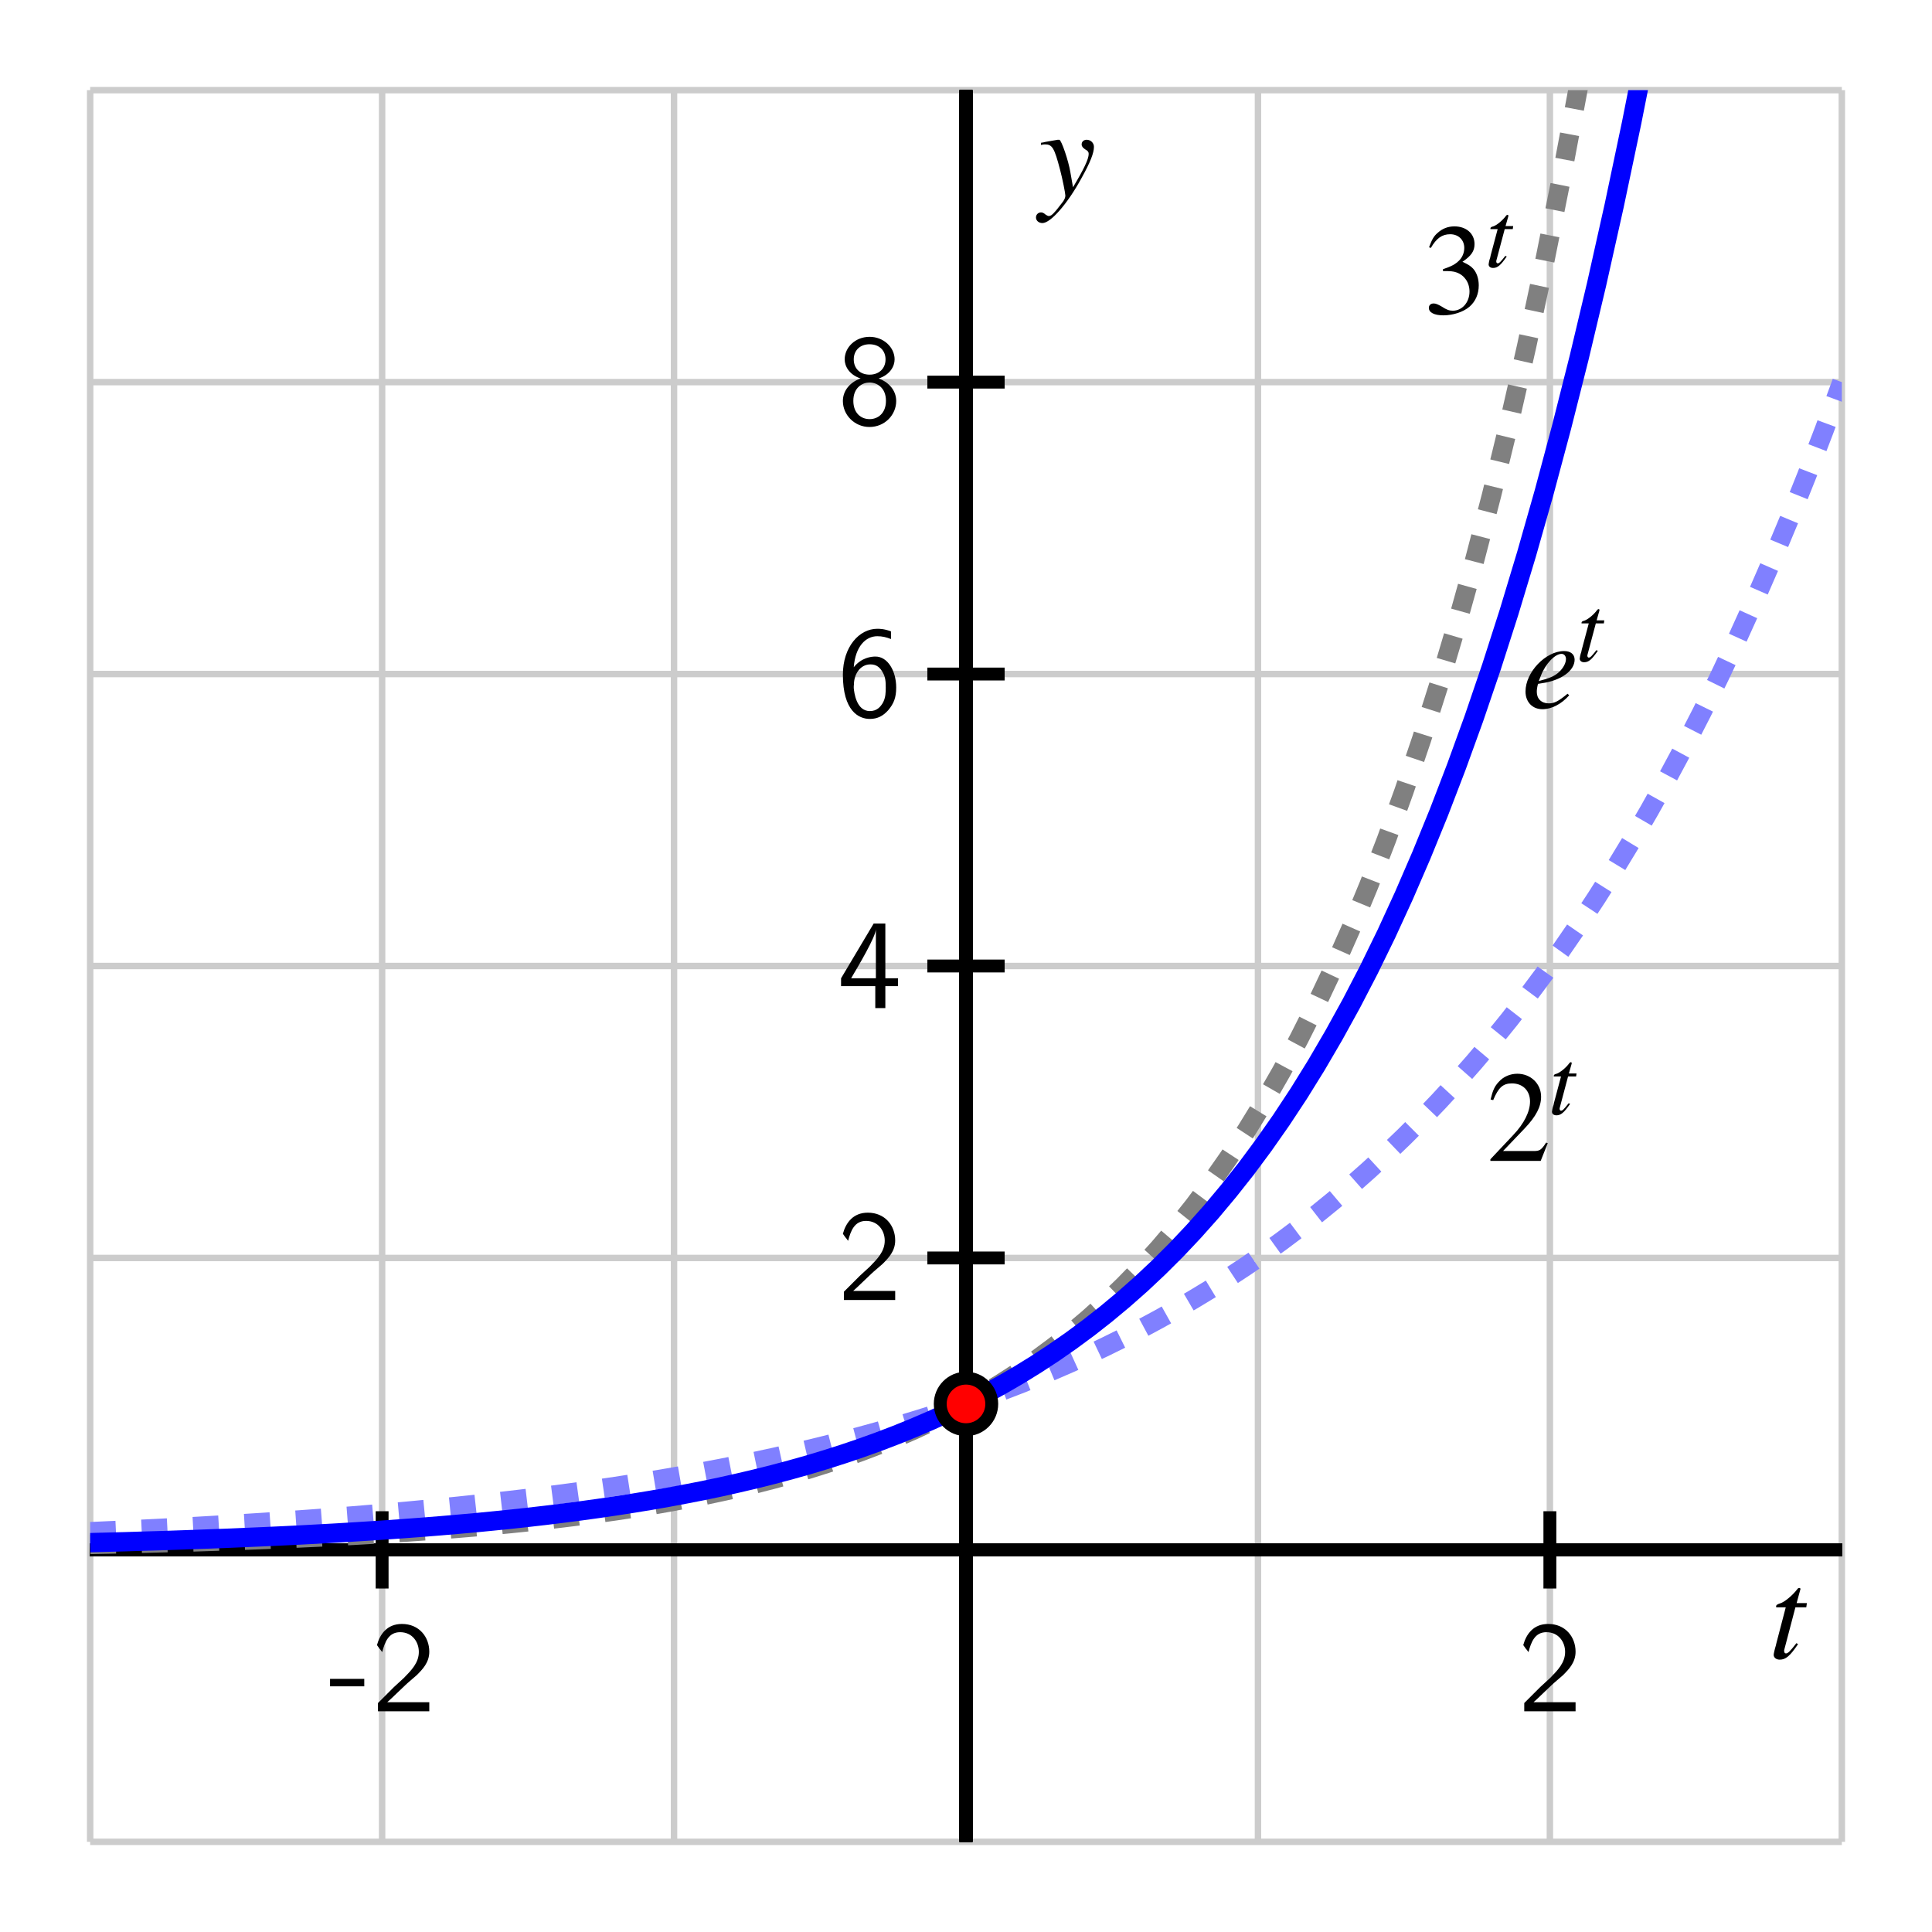<?xml version="1.0" encoding="UTF-8"?>
<svg xmlns="http://www.w3.org/2000/svg" xmlns:xlink="http://www.w3.org/1999/xlink" width="150pt" height="150pt" viewBox="0 0 150 150" version="1.1">
<defs>
<g>
<symbol overflow="visible" id="glyph0-0">
<path style="stroke:none;" d=""/>
</symbol>
<symbol overflow="visible" id="glyph0-1">
<path style="stroke:none;" d="M 2.766 -1.938 L 2.766 -2.516 L 0.109 -2.516 L 0.109 -1.938 Z M 2.766 -1.938 "/>
</symbol>
<symbol overflow="visible" id="glyph0-2">
<path style="stroke:none;" d="M 1.734 -1.875 L 0.5 -0.641 L 0.5 0 L 4.484 0 L 4.484 -0.703 L 2.672 -0.703 C 2.547 -0.703 2.438 -0.703 2.312 -0.703 L 1.219 -0.703 C 1.547 -0.984 2.297 -1.734 2.609 -2.016 C 2.797 -2.203 3.312 -2.625 3.5 -2.797 C 3.953 -3.25 4.484 -3.781 4.484 -4.625 C 4.484 -5.781 3.688 -6.781 2.359 -6.781 C 1.219 -6.781 0.656 -6 0.422 -5.141 C 0.547 -4.969 0.594 -4.906 0.609 -4.875 C 0.625 -4.859 0.734 -4.734 0.828 -4.594 C 1.031 -5.359 1.312 -6.141 2.219 -6.141 C 3.156 -6.141 3.672 -5.391 3.672 -4.609 C 3.672 -3.766 3.094 -3.188 2.516 -2.594 Z M 1.734 -1.875 "/>
</symbol>
<symbol overflow="visible" id="glyph0-3">
<path style="stroke:none;" d="M 3.719 -1.703 L 4.703 -1.703 L 4.703 -2.312 L 3.719 -2.312 L 3.719 -6.562 L 2.812 -6.562 L 0.281 -2.312 L 0.281 -1.703 L 2.938 -1.703 L 2.938 0 L 3.719 0 Z M 1.062 -2.312 C 1.578 -3.188 2.984 -5.547 2.984 -6.125 L 2.984 -2.312 Z M 1.062 -2.312 "/>
</symbol>
<symbol overflow="visible" id="glyph0-4">
<path style="stroke:none;" d="M 4.156 -6.578 C 3.641 -6.781 3.234 -6.781 3.094 -6.781 C 1.688 -6.781 0.422 -5.375 0.422 -3.219 C 0.422 -0.391 1.656 0.219 2.516 0.219 C 3.109 0.219 3.547 -0.016 3.938 -0.453 C 4.375 -0.969 4.562 -1.438 4.562 -2.219 C 4.562 -3.5 3.906 -4.625 2.953 -4.625 C 2.625 -4.625 1.875 -4.547 1.266 -3.797 C 1.391 -5.406 2.188 -6.203 3.094 -6.203 C 3.484 -6.203 3.797 -6.125 4.156 -5.984 Z M 1.266 -2.188 C 1.266 -2.328 1.266 -2.344 1.281 -2.469 C 1.281 -3.203 1.734 -4.016 2.562 -4.016 C 3.047 -4.016 3.312 -3.766 3.516 -3.391 C 3.734 -3.016 3.75 -2.672 3.75 -2.219 C 3.75 -1.875 3.75 -1.422 3.516 -1.016 C 3.344 -0.734 3.078 -0.391 2.516 -0.391 C 1.453 -0.391 1.297 -1.859 1.266 -2.188 Z M 1.266 -2.188 "/>
</symbol>
<symbol overflow="visible" id="glyph0-5">
<path style="stroke:none;" d="M 3.203 -3.547 C 4.094 -3.844 4.438 -4.5 4.438 -5.031 C 4.438 -5.969 3.578 -6.781 2.5 -6.781 C 1.375 -6.781 0.562 -5.953 0.562 -5.031 C 0.562 -4.5 0.906 -3.844 1.797 -3.547 C 1.062 -3.297 0.422 -2.672 0.422 -1.797 C 0.422 -0.703 1.344 0.219 2.484 0.219 C 3.688 0.219 4.562 -0.734 4.562 -1.797 C 4.562 -2.703 3.875 -3.312 3.203 -3.547 Z M 2.5 -3.844 C 1.734 -3.844 1.266 -4.344 1.266 -5.031 C 1.266 -5.719 1.75 -6.203 2.484 -6.203 C 3.281 -6.203 3.734 -5.688 3.734 -5.031 C 3.734 -4.312 3.219 -3.844 2.5 -3.844 Z M 2.5 -0.391 C 1.812 -0.391 1.234 -0.875 1.234 -1.812 C 1.234 -2.859 1.953 -3.234 2.484 -3.234 C 3.062 -3.234 3.766 -2.844 3.766 -1.812 C 3.766 -0.844 3.141 -0.391 2.5 -0.391 Z M 2.5 -0.391 "/>
</symbol>
<symbol overflow="visible" id="glyph1-0">
<path style="stroke:none;" d=""/>
</symbol>
<symbol overflow="visible" id="glyph1-1">
<path style="stroke:none;" d="M 1.531 -3.297 C 2.125 -3.297 2.344 -3.281 2.594 -3.188 C 3.203 -2.969 3.594 -2.406 3.594 -1.703 C 3.594 -0.875 3.031 -0.219 2.297 -0.219 C 2.016 -0.219 1.812 -0.297 1.453 -0.531 C 1.156 -0.703 0.984 -0.781 0.812 -0.781 C 0.578 -0.781 0.438 -0.641 0.438 -0.438 C 0.438 -0.078 0.859 0.141 1.562 0.141 C 2.328 0.141 3.125 -0.125 3.594 -0.531 C 4.062 -0.938 4.312 -1.516 4.312 -2.188 C 4.312 -2.703 4.156 -3.172 3.875 -3.484 C 3.672 -3.703 3.484 -3.812 3.047 -4.016 C 3.734 -4.484 3.984 -4.844 3.984 -5.391 C 3.984 -6.203 3.344 -6.766 2.422 -6.766 C 1.922 -6.766 1.484 -6.594 1.125 -6.266 C 0.812 -6 0.672 -5.734 0.453 -5.141 L 0.594 -5.094 C 1.016 -5.828 1.453 -6.156 2.094 -6.156 C 2.734 -6.156 3.188 -5.719 3.188 -5.094 C 3.188 -4.734 3.047 -4.375 2.797 -4.125 C 2.484 -3.812 2.203 -3.672 1.531 -3.438 Z M 1.531 -3.297 "/>
</symbol>
<symbol overflow="visible" id="glyph1-2">
<path style="stroke:none;" d="M 4.75 -1.375 L 4.625 -1.422 C 4.25 -0.844 4.125 -0.766 3.672 -0.766 L 1.281 -0.766 L 2.953 -2.516 C 3.844 -3.453 4.234 -4.203 4.234 -4.984 C 4.234 -5.984 3.438 -6.766 2.391 -6.766 C 1.844 -6.766 1.312 -6.547 0.953 -6.141 C 0.625 -5.797 0.484 -5.484 0.312 -4.766 L 0.516 -4.719 C 0.922 -5.703 1.281 -6.016 1.969 -6.016 C 2.812 -6.016 3.375 -5.453 3.375 -4.609 C 3.375 -3.828 2.922 -2.906 2.078 -2.016 L 0.297 -0.125 L 0.297 0 L 4.203 0 Z M 4.75 -1.375 "/>
</symbol>
<symbol overflow="visible" id="glyph2-0">
<path style="stroke:none;" d=""/>
</symbol>
<symbol overflow="visible" id="glyph2-1">
<path style="stroke:none;" d="M 2.188 -3.172 L 1.594 -3.172 L 1.812 -3.938 C 1.812 -3.953 1.812 -3.969 1.812 -3.969 C 1.812 -4.016 1.797 -4.047 1.75 -4.047 C 1.703 -4.047 1.688 -4.031 1.641 -3.984 C 1.359 -3.594 0.891 -3.234 0.656 -3.156 C 0.469 -3.109 0.422 -3.062 0.422 -2.984 C 0.422 -2.969 0.422 -2.953 0.422 -2.938 L 0.984 -2.938 L 0.438 -0.891 C 0.422 -0.828 0.422 -0.812 0.406 -0.734 C 0.328 -0.516 0.281 -0.266 0.281 -0.203 C 0.281 -0.031 0.422 0.078 0.625 0.078 C 0.969 0.078 1.219 -0.125 1.688 -0.812 L 1.578 -0.859 C 1.219 -0.406 1.109 -0.281 0.984 -0.281 C 0.922 -0.281 0.875 -0.344 0.875 -0.422 C 0.875 -0.438 0.875 -0.438 0.875 -0.469 L 1.531 -2.938 L 2.156 -2.938 Z M 2.188 -3.172 "/>
</symbol>
<symbol overflow="visible" id="glyph3-0">
<path style="stroke:none;" d=""/>
</symbol>
<symbol overflow="visible" id="glyph3-1">
<path style="stroke:none;" d="M 3.578 -1.094 C 2.859 -0.5 2.547 -0.344 2.125 -0.344 C 1.547 -0.344 1.188 -0.703 1.188 -1.234 C 1.188 -1.391 1.203 -1.547 1.281 -1.859 L 1.562 -1.906 C 3.062 -2.109 4.125 -2.875 4.125 -3.734 C 4.125 -4.156 3.812 -4.406 3.312 -4.406 C 1.875 -4.406 0.312 -2.766 0.312 -1.266 C 0.312 -0.453 0.844 0.109 1.625 0.109 C 2.344 0.109 3.109 -0.297 3.703 -0.969 Z M 1.516 -2.516 C 1.859 -3.406 2.594 -4.188 3.109 -4.188 C 3.312 -4.188 3.453 -4.016 3.453 -3.797 C 3.453 -3.484 3.266 -3.125 2.953 -2.812 C 2.594 -2.469 2.203 -2.297 1.344 -2.078 Z M 1.516 -2.516 "/>
</symbol>
<symbol overflow="visible" id="glyph3-2">
<path style="stroke:none;" d="M 0.156 -4 C 0.281 -4.031 0.344 -4.047 0.453 -4.047 C 1.031 -4.047 1.188 -3.797 1.641 -2.062 C 1.812 -1.422 2.047 -0.25 2.047 -0.078 C 2.047 0.078 1.984 0.234 1.844 0.422 C 1.531 0.828 1.328 1.094 1.219 1.203 C 1.016 1.438 0.891 1.516 0.766 1.516 C 0.703 1.516 0.625 1.484 0.516 1.406 C 0.375 1.281 0.266 1.234 0.156 1.234 C -0.062 1.234 -0.234 1.406 -0.234 1.625 C -0.234 1.875 -0.016 2.062 0.266 2.062 C 0.906 2.062 2.219 0.562 3.297 -1.422 C 3.984 -2.656 4.266 -3.375 4.266 -3.859 C 4.266 -4.156 4.016 -4.406 3.703 -4.406 C 3.484 -4.406 3.312 -4.266 3.312 -4.047 C 3.312 -3.891 3.406 -3.781 3.594 -3.656 C 3.797 -3.547 3.859 -3.453 3.859 -3.312 C 3.859 -2.906 3.484 -2.125 2.641 -0.719 L 2.438 -1.875 C 2.297 -2.766 1.734 -4.406 1.578 -4.406 L 1.547 -4.406 C 1.531 -4.406 1.484 -4.406 1.453 -4.406 C 1.359 -4.391 1 -4.328 0.469 -4.234 C 0.422 -4.219 0.297 -4.188 0.156 -4.172 Z M 0.156 -4 "/>
</symbol>
<symbol overflow="visible" id="glyph3-3">
<path style="stroke:none;" d="M 2.953 -4.281 L 2.156 -4.281 L 2.438 -5.312 C 2.453 -5.328 2.453 -5.344 2.453 -5.359 C 2.453 -5.438 2.422 -5.453 2.375 -5.453 C 2.312 -5.453 2.281 -5.453 2.219 -5.375 C 1.828 -4.859 1.203 -4.359 0.891 -4.266 C 0.641 -4.188 0.562 -4.125 0.562 -4.016 C 0.562 -4.016 0.562 -3.984 0.578 -3.953 L 1.312 -3.953 L 0.594 -1.203 C 0.578 -1.125 0.562 -1.094 0.547 -1 C 0.453 -0.703 0.375 -0.344 0.375 -0.266 C 0.375 -0.047 0.578 0.109 0.844 0.109 C 1.312 0.109 1.641 -0.172 2.266 -1.094 L 2.141 -1.172 C 1.656 -0.547 1.484 -0.375 1.328 -0.375 C 1.234 -0.375 1.188 -0.453 1.188 -0.578 C 1.188 -0.594 1.188 -0.594 1.188 -0.625 L 2.062 -3.953 L 2.906 -3.953 Z M 2.953 -4.281 "/>
</symbol>
</g>
<clipPath id="clip1">
  <path d="M 7 8 L 143 8 L 143 141 L 7 141 Z M 7 8 "/>
</clipPath>
<clipPath id="clip2">
  <path d="M 7 7 L 143 7 L 143 142 L 7 142 Z M 7 7 "/>
</clipPath>
<clipPath id="clip3">
  <path d="M 7 7 L 143 7 L 143 141 L 7 141 Z M 7 7 "/>
</clipPath>
</defs>
<g id="surface1">
<path style="fill:none;stroke-width:5;stroke-linecap:butt;stroke-linejoin:miter;stroke:rgb(80.077%,80.077%,80.077%);stroke-opacity:1;stroke-miterlimit:10;" d="M 70 70 L 70 1430 M 296.68 70 L 296.68 1430 M 523.32 70 L 523.32 1430 M 750 70 L 750 1430 M 976.68 70 L 976.68 1430 M 1203.32 70 L 1203.32 1430 M 1430 70 L 1430 1430 M 70 70 L 1430 70 M 70 296.68 L 1430 296.68 M 70 523.32 L 1430 523.32 M 70 750 L 1430 750 M 70 976.68 L 1430 976.68 M 70 1203.32 L 1430 1203.32 M 70 1430 L 1430 1430 " transform="matrix(0.1,0,0,-0.1,0,150)"/>
<path style="fill:none;stroke-width:10;stroke-linecap:butt;stroke-linejoin:miter;stroke:rgb(0%,0%,0%);stroke-opacity:1;stroke-miterlimit:10;" d="M 70 296.68 L 1430 296.68 M 750 70 L 750 1430 " transform="matrix(0.1,0,0,-0.1,0,150)"/>
<path style="fill:none;stroke-width:10;stroke-linecap:butt;stroke-linejoin:miter;stroke:rgb(0%,0%,0%);stroke-opacity:1;stroke-miterlimit:10;" d="M 70 296.68 L 1430 296.68 M 750 70 L 750 1430 M 296.68 266.68 L 296.68 326.68 " transform="matrix(0.1,0,0,-0.1,0,150)"/>
<path style="fill:none;stroke-width:10;stroke-linecap:butt;stroke-linejoin:miter;stroke:rgb(0%,0%,0%);stroke-opacity:1;stroke-miterlimit:10;" d="M 70 296.68 L 1430 296.68 M 750 70 L 750 1430 M 750 266.68 L 750 326.68 " transform="matrix(0.1,0,0,-0.1,0,150)"/>
<path style="fill:none;stroke-width:10;stroke-linecap:butt;stroke-linejoin:miter;stroke:rgb(0%,0%,0%);stroke-opacity:1;stroke-miterlimit:10;" d="M 70 296.68 L 1430 296.68 M 750 70 L 750 1430 M 1203.32 266.68 L 1203.32 326.68 " transform="matrix(0.1,0,0,-0.1,0,150)"/>
<path style="fill:none;stroke-width:10;stroke-linecap:butt;stroke-linejoin:miter;stroke:rgb(0%,0%,0%);stroke-opacity:1;stroke-miterlimit:10;" d="M 70 296.68 L 1430 296.68 M 750 70 L 750 1430 M 720 296.68 L 780 296.68 " transform="matrix(0.1,0,0,-0.1,0,150)"/>
<path style="fill:none;stroke-width:10;stroke-linecap:butt;stroke-linejoin:miter;stroke:rgb(0%,0%,0%);stroke-opacity:1;stroke-miterlimit:10;" d="M 70 296.68 L 1430 296.68 M 750 70 L 750 1430 M 720 523.32 L 780 523.32 " transform="matrix(0.1,0,0,-0.1,0,150)"/>
<path style="fill:none;stroke-width:10;stroke-linecap:butt;stroke-linejoin:miter;stroke:rgb(0%,0%,0%);stroke-opacity:1;stroke-miterlimit:10;" d="M 70 296.68 L 1430 296.68 M 750 70 L 750 1430 M 720 750 L 780 750 " transform="matrix(0.1,0,0,-0.1,0,150)"/>
<path style="fill:none;stroke-width:10;stroke-linecap:butt;stroke-linejoin:miter;stroke:rgb(0%,0%,0%);stroke-opacity:1;stroke-miterlimit:10;" d="M 70 296.68 L 1430 296.68 M 750 70 L 750 1430 M 720 976.68 L 780 976.68 " transform="matrix(0.1,0,0,-0.1,0,150)"/>
<path style="fill:none;stroke-width:10;stroke-linecap:butt;stroke-linejoin:miter;stroke:rgb(0%,0%,0%);stroke-opacity:1;stroke-miterlimit:10;" d="M 70 296.68 L 1430 296.68 M 750 70 L 750 1430 M 720 1203.32 L 780 1203.32 " transform="matrix(0.1,0,0,-0.1,0,150)"/>
<g style="fill:rgb(0%,0%,0%);fill-opacity:1;">
  <use xlink:href="#glyph0-1" x="25.516" y="132.864"/>
  <use xlink:href="#glyph0-2" x="28.846" y="132.864"/>
</g>
<g style="fill:rgb(0%,0%,0%);fill-opacity:1;">
  <use xlink:href="#glyph0-2" x="117.843" y="132.864"/>
</g>
<g style="fill:rgb(0%,0%,0%);fill-opacity:1;">
  <use xlink:href="#glyph0-2" x="65.019" y="100.932"/>
</g>
<g style="fill:rgb(0%,0%,0%);fill-opacity:1;">
  <use xlink:href="#glyph0-3" x="65.019" y="78.266"/>
</g>
<g style="fill:rgb(0%,0%,0%);fill-opacity:1;">
  <use xlink:href="#glyph0-4" x="65.019" y="55.599"/>
</g>
<g style="fill:rgb(0%,0%,0%);fill-opacity:1;">
  <use xlink:href="#glyph0-5" x="65.019" y="32.932"/>
</g>
<g clip-path="url(#clip1)" clip-rule="nonzero">
<path style="fill:none;stroke-width:15;stroke-linecap:butt;stroke-linejoin:miter;stroke:rgb(50%,50%,100%);stroke-opacity:1;stroke-dasharray:20,20;stroke-miterlimit:10;" d="M 70 310.82 L 97.188 312.07 L 110.82 312.734 L 124.414 313.398 L 138.008 314.102 L 151.602 314.844 L 165.195 315.625 L 192.383 317.266 L 206.016 318.125 L 233.203 320 L 246.797 320.977 L 273.984 323.086 L 287.617 324.219 L 301.211 325.391 L 314.805 326.602 L 328.398 327.891 L 341.992 329.219 L 355.586 330.586 L 369.18 332.031 L 382.812 333.555 L 396.406 335.117 L 410 336.719 L 423.594 338.438 L 437.188 340.195 L 450.82 342.07 L 464.414 343.984 L 478.008 345.977 L 491.602 348.086 L 505.195 350.273 L 518.789 352.539 L 532.383 354.922 L 546.016 357.383 L 559.609 359.961 L 573.203 362.656 L 586.797 365.469 L 600.391 368.398 L 613.984 371.445 L 627.617 374.609 L 641.211 377.93 L 654.805 381.367 L 668.398 384.961 L 681.992 388.711 L 695.586 392.617 L 709.18 396.719 L 722.812 400.938 L 736.406 405.391 L 750 410 L 763.594 414.805 L 777.188 419.844 L 790.82 425.078 L 804.414 430.508 L 818.008 436.211 L 831.602 442.109 L 845.195 448.281 L 858.789 454.727 L 872.383 461.445 L 886.016 468.438 L 899.609 475.742 L 913.203 483.359 L 926.797 491.289 L 940.391 499.531 L 953.984 508.164 L 967.617 517.148 L 981.211 526.484 L 994.805 536.25 L 1008.398 546.445 L 1021.992 557.031 L 1035.586 568.086 L 1049.219 579.609 L 1062.812 591.641 L 1076.406 604.18 L 1090 617.227 L 1103.594 630.82 L 1117.188 645.039 L 1130.781 659.805 L 1144.414 675.234 L 1158.008 691.328 L 1171.602 708.086 L 1185.195 725.547 L 1198.789 743.75 L 1212.383 762.734 L 1226.016 782.539 L 1239.609 803.164 L 1253.203 824.688 L 1266.797 847.109 L 1280.391 870.469 L 1293.984 894.844 L 1307.617 920.234 L 1321.211 946.719 L 1334.805 974.336 L 1348.398 1003.125 L 1361.992 1033.125 L 1375.586 1064.375 L 1389.219 1096.992 L 1402.812 1130.977 L 1416.406 1166.406 L 1430 1203.32 " transform="matrix(0.1,0,0,-0.1,0,150)"/>
</g>
<g clip-path="url(#clip2)" clip-rule="nonzero">
<path style="fill:none;stroke-width:15;stroke-linecap:butt;stroke-linejoin:miter;stroke:rgb(50%,50%,50%);stroke-opacity:1;stroke-dasharray:20,20;stroke-miterlimit:10;" d="M 70 300.859 L 83.594 301.133 L 97.188 301.445 L 110.82 301.797 L 138.008 302.5 L 151.602 302.891 L 165.195 303.32 L 192.383 304.258 L 206.016 304.766 L 233.203 305.938 L 246.797 306.562 L 260.391 307.227 L 273.984 307.93 L 287.617 308.711 L 301.211 309.531 L 314.805 310.43 L 328.398 311.367 L 341.992 312.344 L 355.586 313.438 L 369.18 314.57 L 382.812 315.781 L 396.406 317.07 L 410 318.477 L 423.594 319.961 L 437.188 321.562 L 450.82 323.242 L 464.414 325.078 L 478.008 326.992 L 491.602 329.062 L 505.195 331.25 L 518.789 333.633 L 532.383 336.133 L 546.016 338.828 L 559.609 341.719 L 573.203 344.766 L 586.797 348.047 L 600.391 351.562 L 613.984 355.312 L 627.617 359.297 L 641.211 363.555 L 654.805 368.125 L 668.398 372.969 L 681.992 378.164 L 695.586 383.75 L 709.18 389.648 L 722.812 396.016 L 736.406 402.773 L 750 410 L 763.594 417.734 L 777.188 425.977 L 790.82 434.766 L 804.414 444.18 L 818.008 454.258 L 831.602 464.961 L 845.195 476.445 L 858.789 488.711 L 872.383 501.797 L 886.016 515.781 L 899.609 530.703 L 913.203 546.641 L 926.797 563.672 L 940.391 581.875 L 953.984 601.289 L 967.617 622.07 L 981.211 644.219 L 994.805 667.891 L 1008.398 693.203 L 1021.992 720.234 L 1035.586 749.062 L 1049.219 779.883 L 1062.812 812.812 L 1076.406 848.008 L 1090 885.547 L 1103.594 925.703 L 1117.188 968.555 L 1130.781 1014.336 L 1144.414 1063.242 L 1158.008 1115.469 L 1171.602 1171.25 L 1185.195 1230.859 L 1198.789 1294.492 L 1212.383 1362.5 L 1226.016 1435.117 L 1239.609 1512.695 L 1253.203 1595.547 L 1266.797 1684.023 L 1280.391 1778.555 L 1293.984 1879.531 L 1307.617 1987.383 L 1321.211 2102.617 L 1334.805 2225.664 L 1348.398 2357.109 L 1361.992 2497.5 L 1375.586 2647.461 L 1389.219 2807.617 L 1402.812 2978.711 L 1416.406 3161.445 L 1430 3356.68 " transform="matrix(0.1,0,0,-0.1,0,150)"/>
</g>
<g clip-path="url(#clip3)" clip-rule="nonzero">
<path style="fill:none;stroke-width:15;stroke-linecap:butt;stroke-linejoin:miter;stroke:rgb(0%,0%,100%);stroke-opacity:1;stroke-miterlimit:10;" d="M 70 302.305 L 97.188 303.008 L 110.82 303.438 L 124.414 303.828 L 151.602 304.766 L 178.789 305.781 L 192.383 306.367 L 206.016 306.953 L 219.609 307.578 L 233.203 308.242 L 260.391 309.727 L 273.984 310.547 L 287.617 311.406 L 301.211 312.305 L 314.805 313.281 L 328.398 314.297 L 341.992 315.391 L 355.586 316.562 L 369.18 317.773 L 382.812 319.102 L 396.406 320.469 L 410 321.953 L 423.594 323.516 L 437.188 325.195 L 450.82 326.953 L 464.414 328.828 L 478.008 330.82 L 491.602 332.93 L 505.195 335.156 L 518.789 337.539 L 532.383 340.078 L 546.016 342.734 L 559.609 345.586 L 573.203 348.633 L 586.797 351.836 L 600.391 355.234 L 613.984 358.867 L 627.617 362.695 L 641.211 366.797 L 654.805 371.133 L 668.398 375.742 L 681.992 380.625 L 695.586 385.82 L 709.18 391.328 L 722.812 397.188 L 736.406 403.398 L 750 410 L 763.594 416.992 L 777.188 424.453 L 790.82 432.344 L 804.414 440.742 L 818.008 449.648 L 831.602 459.102 L 845.195 469.141 L 858.789 479.805 L 872.383 491.133 L 886.016 503.164 L 899.609 515.938 L 913.203 529.492 L 926.797 543.906 L 940.391 559.18 L 953.984 575.43 L 967.617 592.656 L 981.211 610.977 L 994.805 630.391 L 1008.398 651.016 L 1021.992 672.93 L 1035.586 696.211 L 1049.219 720.938 L 1062.812 747.148 L 1076.406 775 L 1090 804.609 L 1103.594 836.016 L 1117.188 869.336 L 1130.781 904.766 L 1144.414 942.383 L 1158.008 982.305 L 1171.602 1024.688 L 1185.195 1069.727 L 1198.789 1117.5 L 1212.383 1168.281 L 1226.016 1222.188 L 1239.609 1279.375 L 1253.203 1340.156 L 1266.797 1404.688 L 1280.391 1473.203 L 1293.984 1545.977 L 1307.617 1623.203 L 1321.211 1705.234 L 1334.805 1792.344 L 1348.398 1884.844 L 1361.992 1983.047 L 1375.586 2087.305 L 1389.219 2198.047 L 1402.812 2315.625 L 1416.406 2440.469 L 1430 2573.047 " transform="matrix(0.1,0,0,-0.1,0,150)"/>
</g>
<g style="fill:rgb(0%,0%,0%);fill-opacity:1;">
  <use xlink:href="#glyph1-1" x="110.498" y="24.342"/>
</g>
<g style="fill:rgb(0%,0%,0%);fill-opacity:1;">
  <use xlink:href="#glyph2-1" x="115.295" y="20.726"/>
</g>
<g style="fill:rgb(0%,0%,0%);fill-opacity:1;">
  <use xlink:href="#glyph3-1" x="118.128" y="54.954"/>
</g>
<g style="fill:rgb(0%,0%,0%);fill-opacity:1;">
  <use xlink:href="#glyph2-1" x="122.368" y="51.338"/>
</g>
<g style="fill:rgb(0%,0%,0%);fill-opacity:1;">
  <use xlink:href="#glyph1-2" x="115.416" y="90.131"/>
</g>
<g style="fill:rgb(0%,0%,0%);fill-opacity:1;">
  <use xlink:href="#glyph2-1" x="120.213" y="86.515"/>
</g>
<g style="fill:rgb(0%,0%,0%);fill-opacity:1;">
  <use xlink:href="#glyph3-2" x="80.667" y="15.257"/>
</g>
<g style="fill:rgb(0%,0%,0%);fill-opacity:1;">
  <use xlink:href="#glyph3-3" x="137.333" y="128.746"/>
</g>
<path style=" stroke:none;fill-rule:nonzero;fill:rgb(100%,0%,0%);fill-opacity:1;" d="M 77 109 C 77 107.895 76.105 107 75 107 C 73.895 107 73 107.895 73 109 C 73 110.105 73.895 111 75 111 C 76.105 111 77 110.105 77 109 "/>
<path style="fill:none;stroke-width:10;stroke-linecap:butt;stroke-linejoin:miter;stroke:rgb(0%,0%,0%);stroke-opacity:1;stroke-miterlimit:10;" d="M 770 410 C 770 421.055 761.055 430 750 430 C 738.945 430 730 421.055 730 410 C 730 398.945 738.945 390 750 390 C 761.055 390 770 398.945 770 410 Z M 770 410 " transform="matrix(0.1,0,0,-0.1,0,150)"/>
</g>
</svg>
